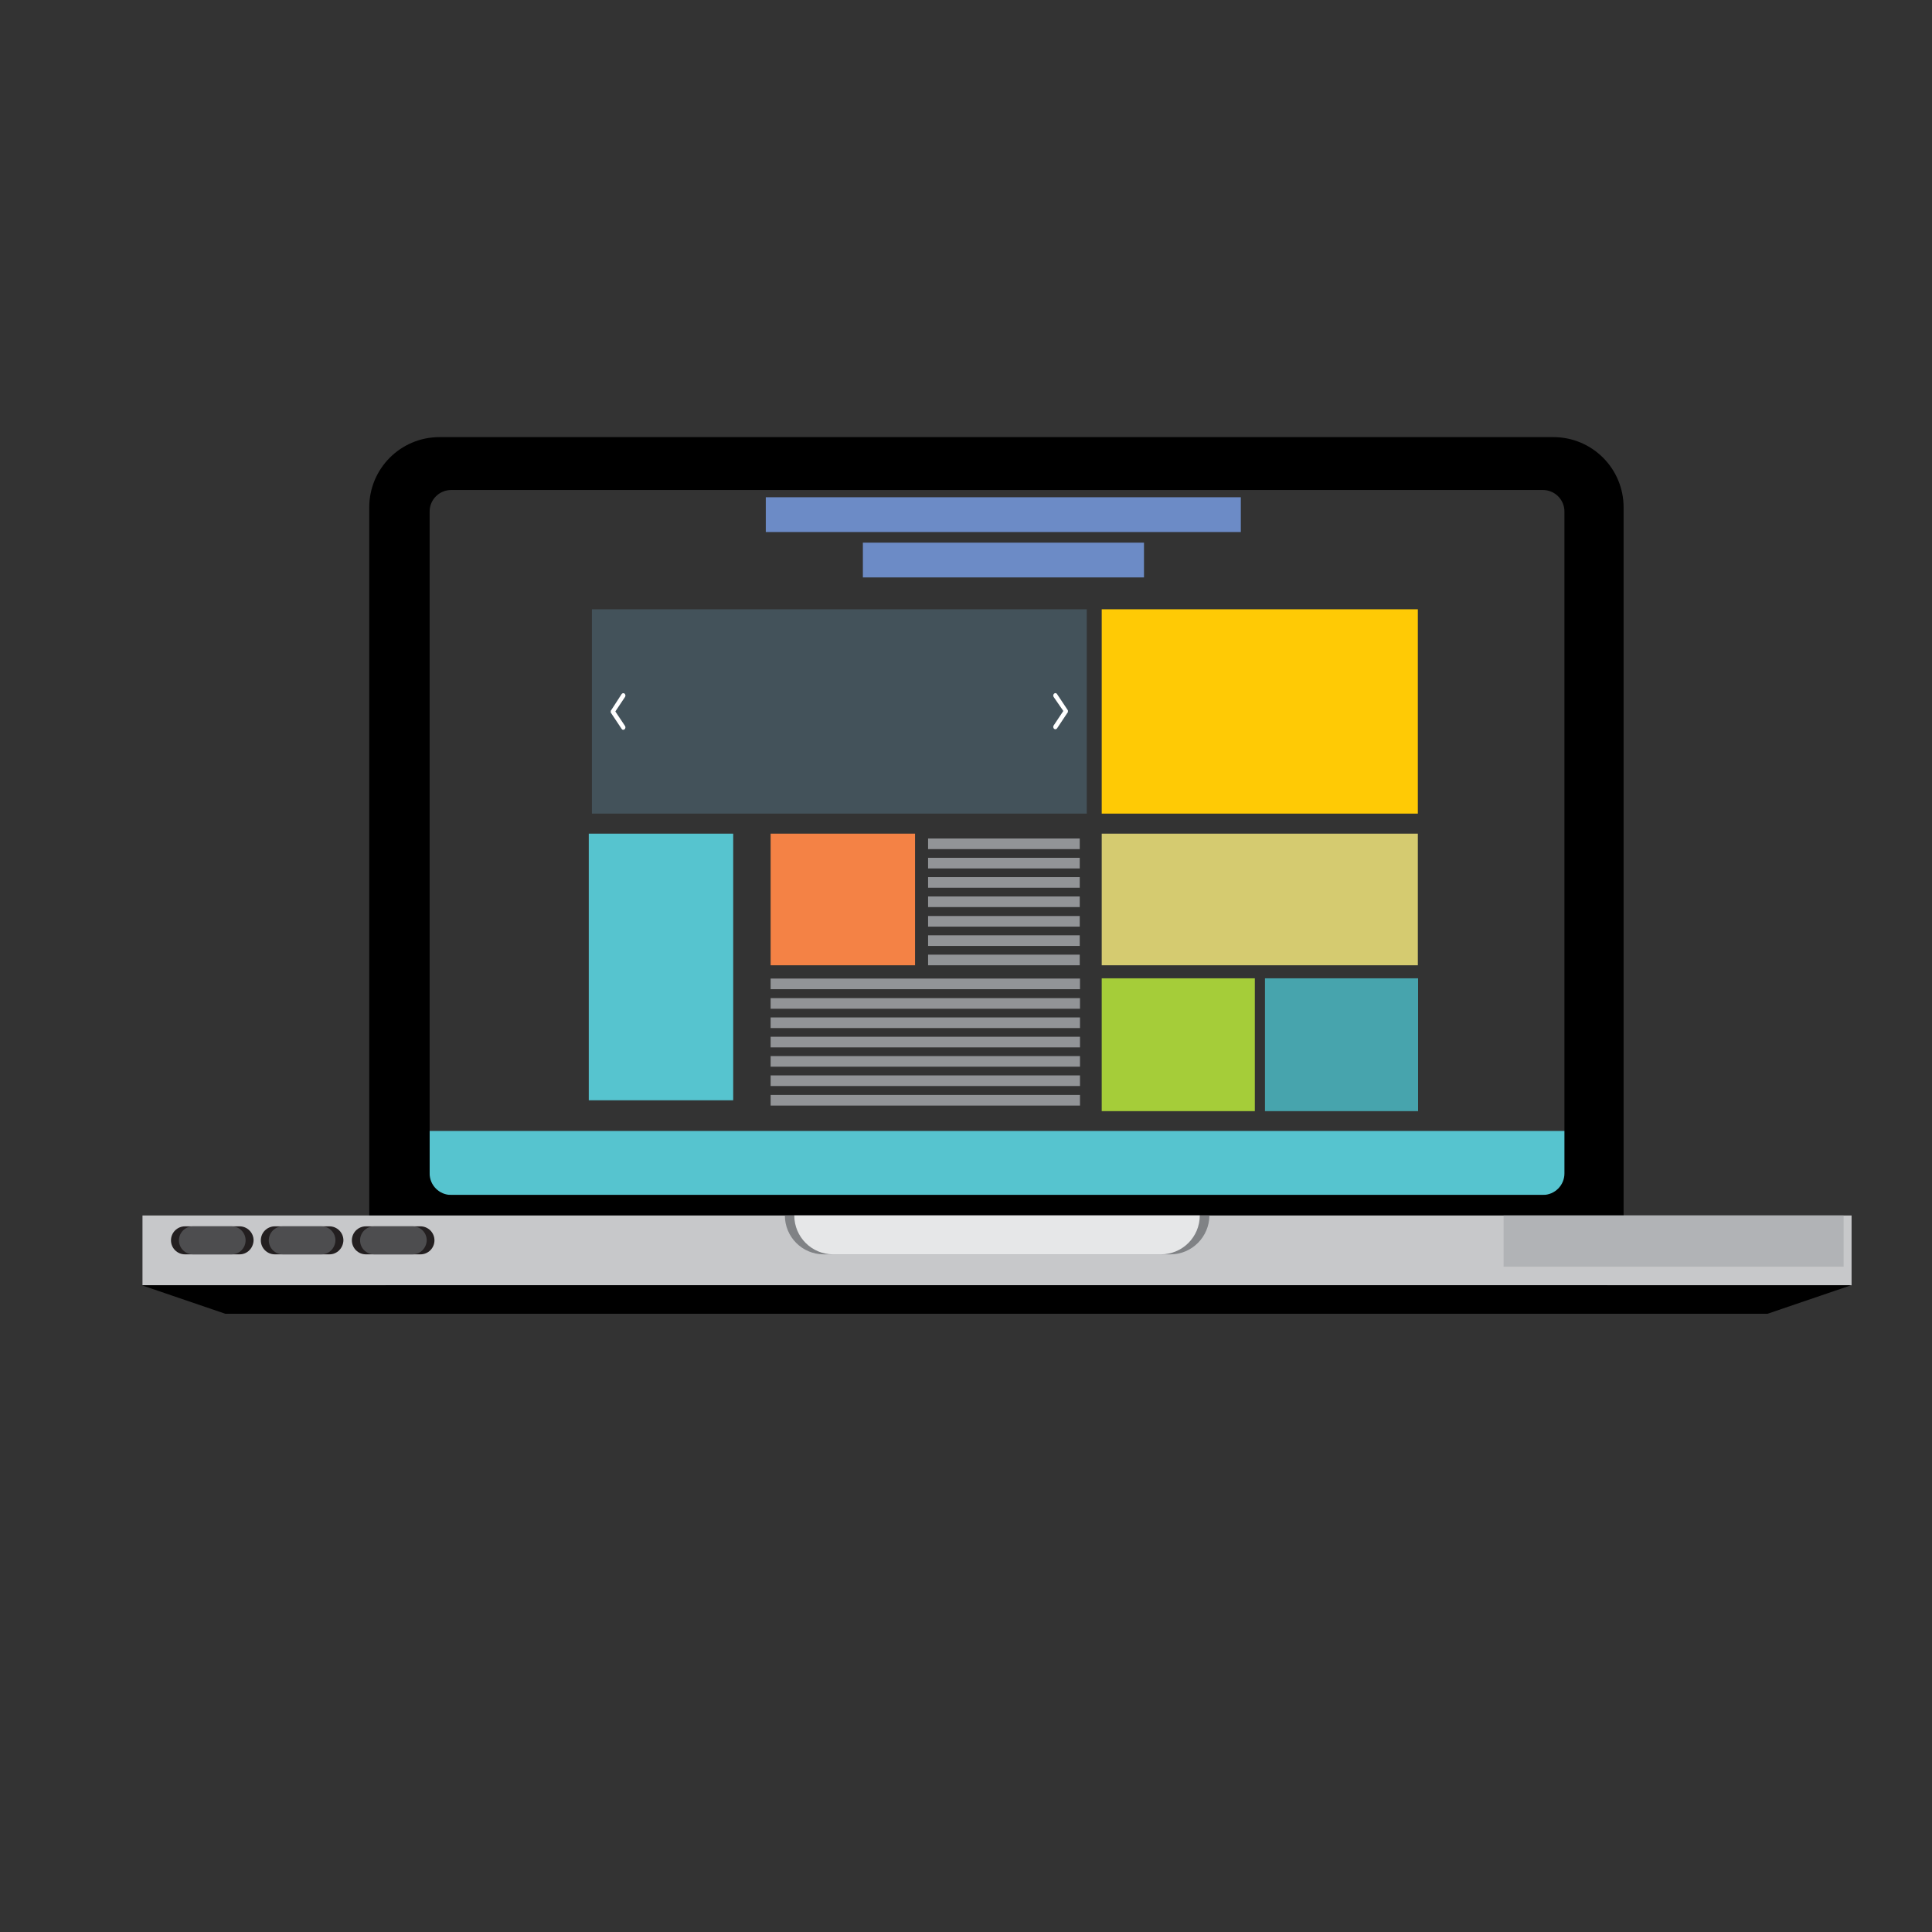 <?xml version="1.0" encoding="utf-8"?>
<!-- Generator: Adobe Illustrator 19.0.0, SVG Export Plug-In . SVG Version: 6.00 Build 0)  -->
<svg version="1.1" id="OBJECTS" xmlns="http://www.w3.org/2000/svg" xmlns:xlink="http://www.w3.org/1999/xlink" x="0px" y="0px"
	 viewBox="0 0 800 800" style="enable-background:new 0 0 800 800;" xml:space="preserve">
<rect x="0" y="0" width="800" height="800" fill="#333333" stroke="none"/>
<style type="text/css">
	.st0{fill-rule:evenodd;clip-rule:evenodd;fill:#6C8BC6;}
	.st1{fill-rule:evenodd;clip-rule:evenodd;fill:#56C4CF;}
	.st2{fill-rule:evenodd;clip-rule:evenodd;fill:#43525A;}
	.st3{fill-rule:evenodd;clip-rule:evenodd;fill:#FFFFFF;}
	.st4{fill-rule:evenodd;clip-rule:evenodd;fill:#F48245;}
	.st5{fill-rule:evenodd;clip-rule:evenodd;fill:#D5CB70;}
	.st6{fill-rule:evenodd;clip-rule:evenodd;fill:#FFCA05;}
	.st7{fill-rule:evenodd;clip-rule:evenodd;fill:#929497;}
	.st8{fill-rule:evenodd;clip-rule:evenodd;fill:#A5CD39;}
	.st9{fill-rule:evenodd;clip-rule:evenodd;fill:#47A4AD;}
	.st10{fill:#C7C8CA;}
	.st11{fill:#808285;}
	.st12{fill:#E6E7E8;}
	.st13{fill:#231F20;}
	.st14{fill:#4D4D4F;}
	.st15{fill:#B1B3B6;}
	.st16{display:none;fill-rule:evenodd;clip-rule:evenodd;fill:#FFFFFF;}
</style>
<g id="XMLID_21_">
	<g id="XMLID_1_">
		<g id="XMLID_390_">
			<rect id="XMLID_8_" x="317.1" y="205.9" class="st0" width="196.7" height="14.4"/>
			<rect id="XMLID_28_" x="357.3" y="224.7" class="st0" width="116.4" height="14.4"/>
		</g>
		<rect id="XMLID_393_" x="177.9" y="468.3" class="st1" width="475.1" height="26.5"/>
		<rect id="XMLID_29_" x="243.8" y="345.2" class="st1" width="59.8" height="110.4"/>
		<g id="XMLID_2_">
			<rect id="XMLID_31_" x="245.1" y="252.3" class="st2" width="204.9" height="84.6"/>
			<g id="XMLID_32_">
				<path id="XMLID_5_" class="st3" d="M436.3,288.6c-0.3-0.4-0.2-1.1,0.2-1.4c0.4-0.3,0.9-0.3,1.2,0.2l4.4,6.6c0,0,0,0.1,0.1,0.1
					l0,0l0,0l0,0c0,0,0,0,0,0.1l0,0l0,0l0,0.1l0,0.1c0,0,0,0.1,0,0.1v0l0,0l0,0v0v0v0l0,0l0,0v0c0,0,0,0.1,0,0.1l0,0.1l0,0.1l0,0
					l0,0c0,0,0,0.1,0,0.1l0,0l0,0l0,0c0,0,0,0.1-0.1,0.1l-4.4,6.6c-0.3,0.4-0.8,0.5-1.2,0.2c-0.4-0.3-0.5-1-0.2-1.4l4-6L436.3,288.6
					z"/>
				<path id="XMLID_34_" class="st3" d="M257.4,287.4c0.3-0.4,0.8-0.5,1.2-0.2c0.4,0.3,0.5,1,0.2,1.4l-4,6l4,6
					c0.3,0.4,0.2,1.1-0.2,1.4c-0.4,0.3-0.9,0.3-1.2-0.2l-4.4-6.6c0,0,0-0.1-0.1-0.1l0,0l0,0l0,0c0,0,0-0.1,0-0.1l0,0l0,0l0-0.1
					l0-0.1c0,0,0-0.1,0-0.1v0l0,0l0,0v0v0v0l0,0l0,0v0c0,0,0-0.1,0-0.1l0-0.1l0-0.1l0,0l0,0l0-0.1l0,0l0,0l0,0c0,0,0-0.1,0.1-0.1
					L257.4,287.4z"/>
			</g>
		</g>
		<rect id="XMLID_35_" x="319.1" y="345.2" class="st4" width="59.8" height="54.5"/>
		<rect id="XMLID_36_" x="456.2" y="345.2" class="st5" width="130.9" height="54.5"/>
		<rect id="XMLID_37_" x="456.2" y="252.3" class="st6" width="130.9" height="84.6"/>
		<g id="XMLID_38_">
			<rect id="XMLID_39_" x="319.1" y="405.2" class="st7" width="128.1" height="4.4"/>
			<rect id="XMLID_40_" x="319.1" y="413.3" class="st7" width="128.1" height="4.4"/>
			<rect id="XMLID_41_" x="319.1" y="421.3" class="st7" width="128.1" height="4.4"/>
			<rect id="XMLID_42_" x="319.1" y="429.3" class="st7" width="128.1" height="4.4"/>
			<rect id="XMLID_43_" x="319.1" y="437.3" class="st7" width="128.1" height="4.4"/>
			<rect id="XMLID_44_" x="319.1" y="445.3" class="st7" width="128.1" height="4.4"/>
			<rect id="XMLID_45_" x="319.1" y="453.4" class="st7" width="128.1" height="4.4"/>
		</g>
		<g id="XMLID_46_">
			<rect id="XMLID_47_" x="384.3" y="347.2" class="st7" width="62.8" height="4.4"/>
			<rect id="XMLID_48_" x="384.3" y="355.2" class="st7" width="62.8" height="4.4"/>
			<rect id="XMLID_49_" x="384.3" y="363.2" class="st7" width="62.8" height="4.4"/>
			<rect id="XMLID_50_" x="384.3" y="371.2" class="st7" width="62.8" height="4.4"/>
			<rect id="XMLID_51_" x="384.3" y="379.3" class="st7" width="62.8" height="4.4"/>
			<rect id="XMLID_52_" x="384.3" y="387.3" class="st7" width="62.8" height="4.4"/>
			<rect id="XMLID_53_" x="384.3" y="395.3" class="st7" width="62.8" height="4.4"/>
		</g>
		<rect id="XMLID_54_" x="456.2" y="405.1" class="st8" width="63.4" height="55"/>
		<rect id="XMLID_55_" x="523.8" y="405.1" class="st9" width="63.4" height="55"/>
	</g>
	<path id="XMLID_7_" d="M643.2,181H182c-16.1,0-29.1,13-29.1,29.1v303.6c0,16.1,13,29.1,29.1,29.1h461.2c16.1,0,29.1-13,29.1-29.1
		V210.1C672.3,194,659.3,181,643.2,181z M647.8,441.6v44.3c0,4.9-4,8.9-8.9,8.9H442.5H186.8c-4.9,0-8.9-4-8.9-8.9V230.2v-18.4
		c0-4.9,4-8.9,8.9-8.9h222.3h229.8c4.9,0,8.9,4,8.9,8.9V441.6z"/>
	<rect id="XMLID_19_" x="59" y="503.3" class="st10" width="707.7" height="28.9"/>
	<polygon id="XMLID_18_" points="731.9,544 93.3,544 58.7,532.2 766.5,532.2 	"/>
	<path id="XMLID_17_" class="st11" d="M484.7,519.4H341.1c-8.9,0-16.1-7.2-16.1-16.1l0,0h175.8l0,0
		C500.7,512.2,493.5,519.4,484.7,519.4z"/>
	<path id="XMLID_16_" class="st12" d="M480.7,519.4H345c-8.9,0-16.1-7.2-16.1-16.1l0,0h167.9l0,0
		C496.8,512.2,489.6,519.4,480.7,519.4z"/>
	<g id="XMLID_33_">
		<path id="XMLID_15_" class="st13" d="M99.2,519.4H76.6c-3.2,0-5.8-2.6-5.8-5.8l0,0c0-3.2,2.6-5.8,5.8-5.8h22.6
			c3.2,0,5.8,2.6,5.8,5.8l0,0C104.9,516.8,102.4,519.4,99.2,519.4z"/>
		<path id="XMLID_14_" class="st14" d="M95.9,519.4h-16c-3.2,0-5.8-2.6-5.8-5.8l0,0c0-3.2,2.6-5.8,5.8-5.8h16c3.2,0,5.8,2.6,5.8,5.8
			l0,0C101.7,516.8,99.1,519.4,95.9,519.4z"/>
	</g>
	<g id="XMLID_30_">
		<path id="XMLID_13_" class="st13" d="M136.4,519.4h-22.6c-3.2,0-5.8-2.6-5.8-5.8l0,0c0-3.2,2.6-5.8,5.8-5.8h22.6
			c3.2,0,5.8,2.6,5.8,5.8l0,0C142.1,516.8,139.6,519.4,136.4,519.4z"/>
		<path id="XMLID_12_" class="st14" d="M133.1,519.4h-16c-3.2,0-5.8-2.6-5.8-5.8l0,0c0-3.2,2.6-5.8,5.8-5.8h16
			c3.2,0,5.8,2.6,5.8,5.8l0,0C138.8,516.8,136.3,519.4,133.1,519.4z"/>
	</g>
	<g id="XMLID_27_">
		<path id="XMLID_11_" class="st13" d="M174.1,519.4h-22.6c-3.2,0-5.8-2.6-5.8-5.8l0,0c0-3.2,2.6-5.8,5.8-5.8h22.6
			c3.2,0,5.8,2.6,5.8,5.8l0,0C179.9,516.8,177.3,519.4,174.1,519.4z"/>
		<path id="XMLID_10_" class="st14" d="M170.9,519.4h-16c-3.2,0-5.8-2.6-5.8-5.8l0,0c0-3.2,2.6-5.8,5.8-5.8h16
			c3.2,0,5.8,2.6,5.8,5.8l0,0C176.6,516.8,174,519.4,170.9,519.4z"/>
	</g>
	<rect id="XMLID_9_" x="622.6" y="503.3" class="st15" width="140.8" height="21.2"/>
</g>
<rect id="XMLID_394_" x="177.9" y="196.8" class="st16" width="475.1" height="298"/>
</svg>
